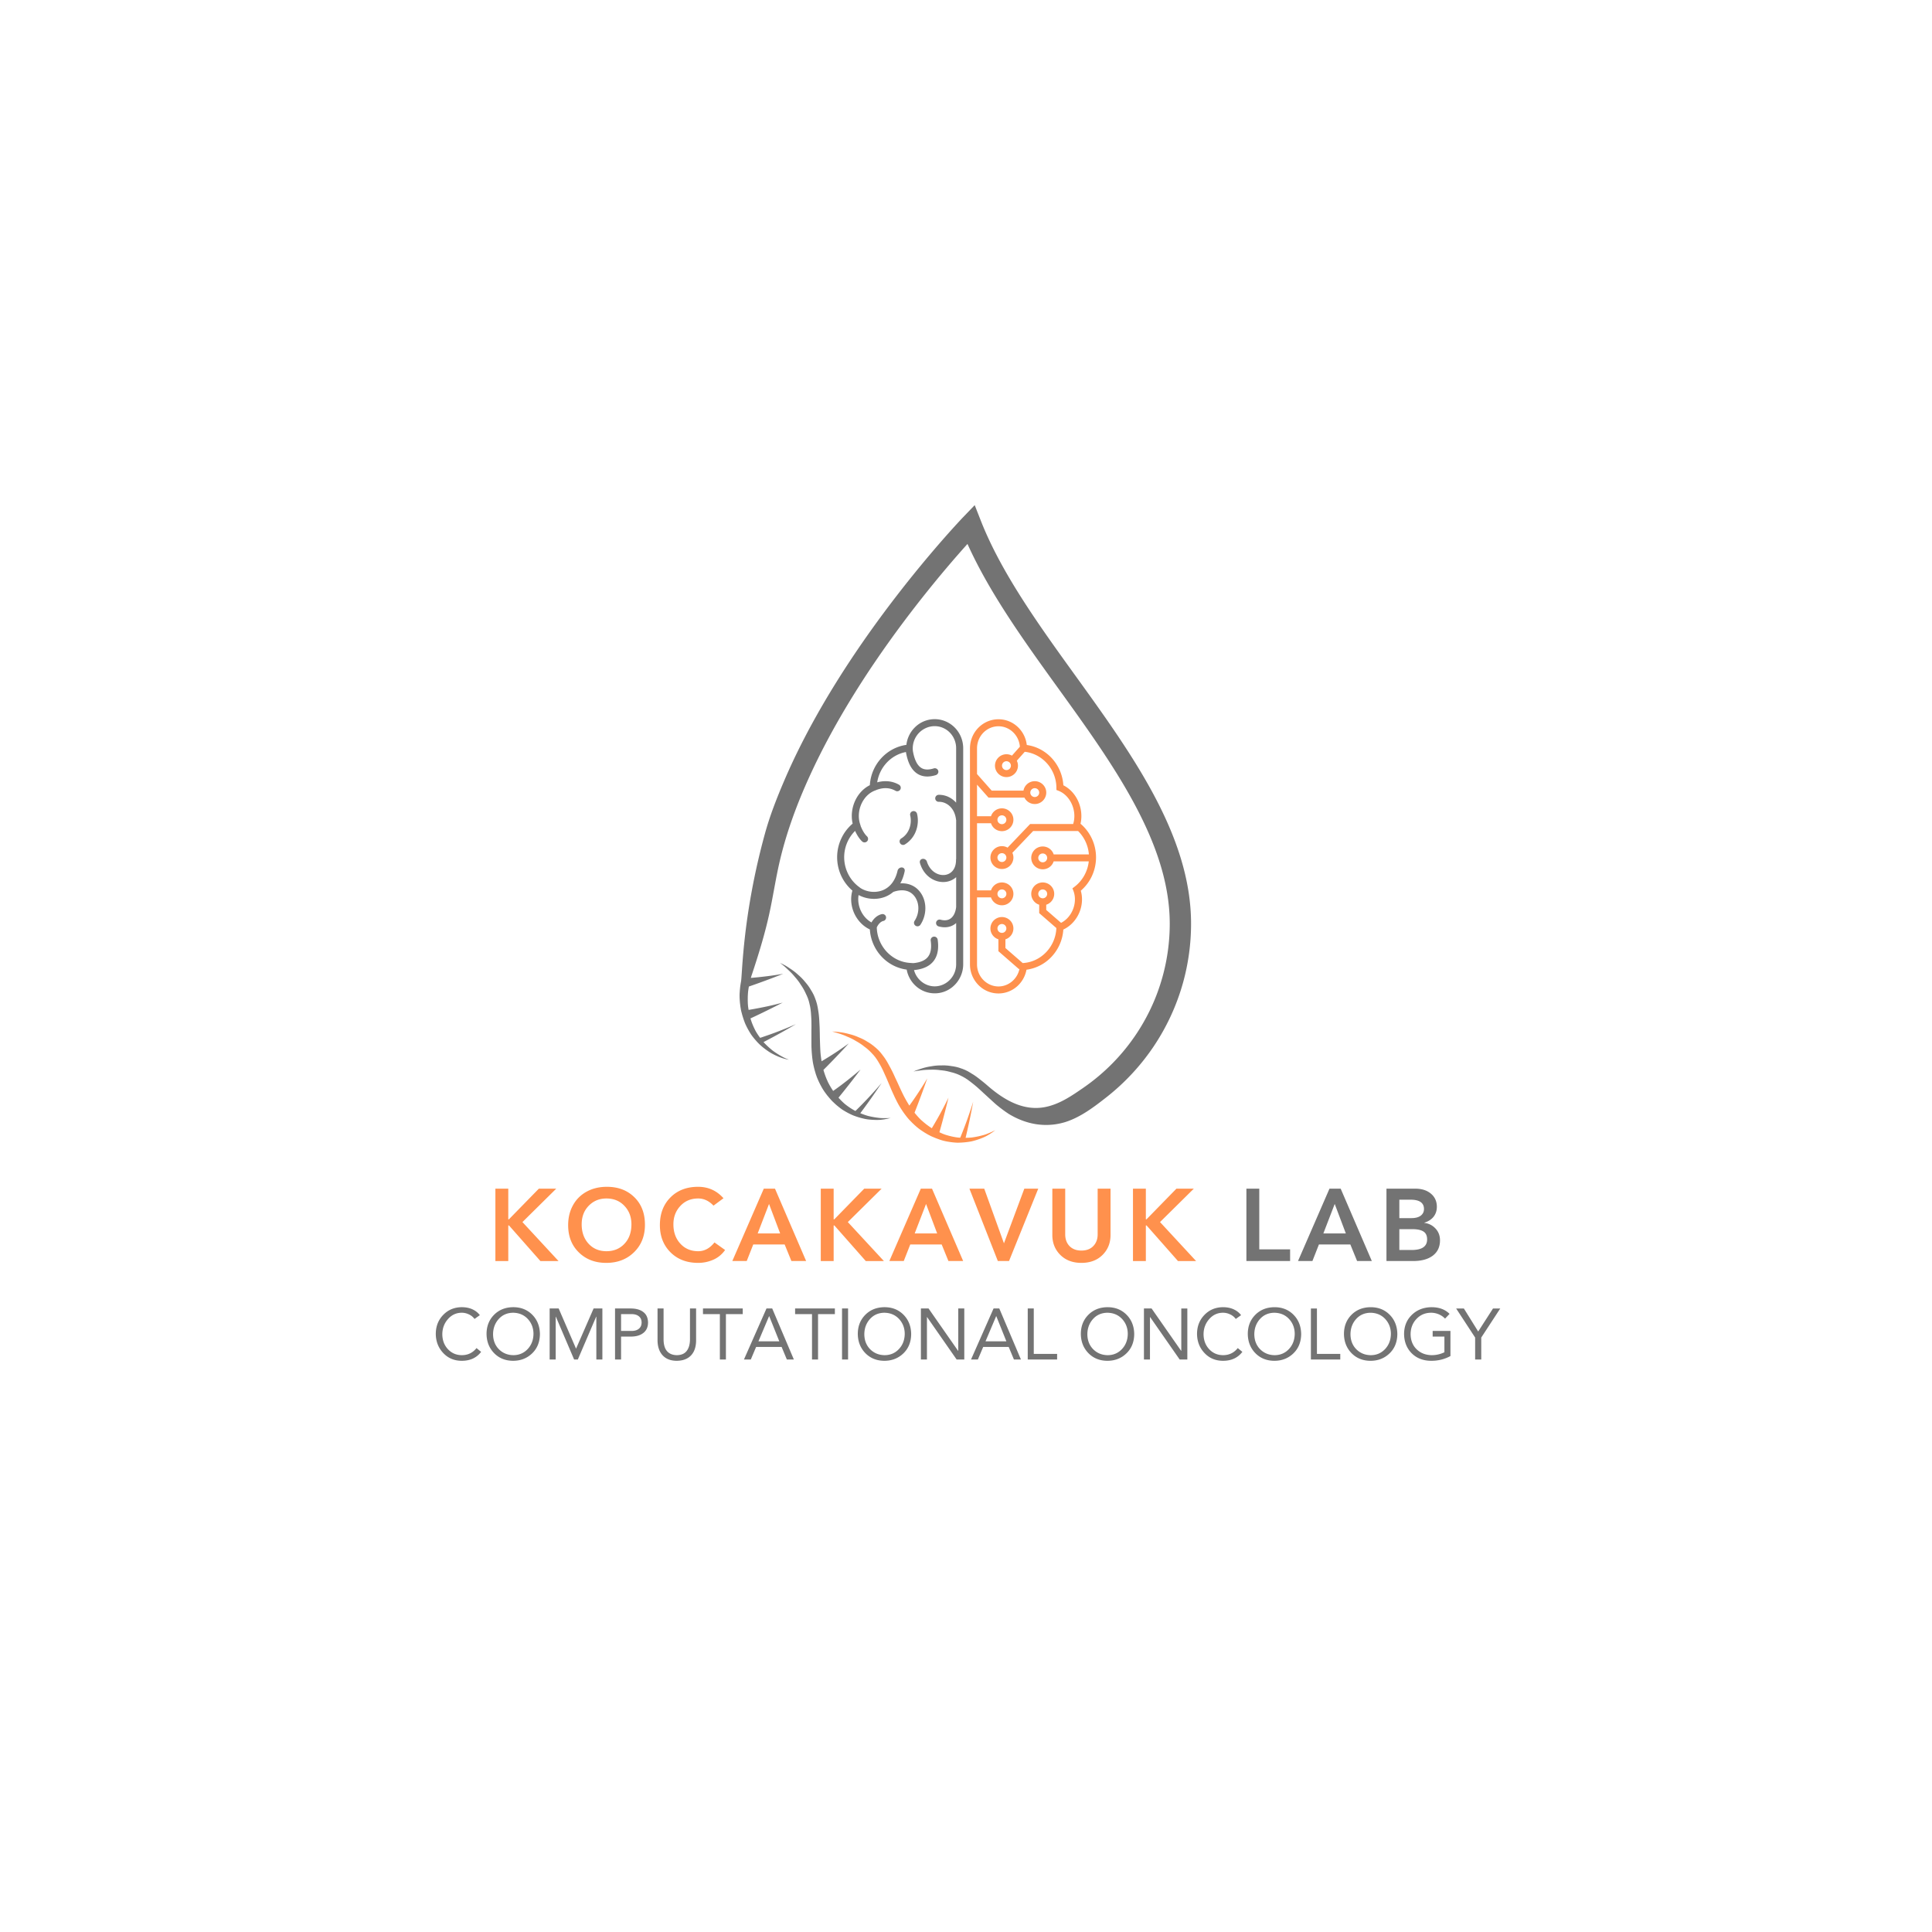 <svg xmlns="http://www.w3.org/2000/svg" width="500" height="500" fill="none" viewBox="0 0 500 500">
  <path fill="#737373" d="M229.802 289.365c-.448.02-1.099.026-1.937-.016a22.18 22.18 0 0 1-2.974-.49c-.365-.078-.724-.203-1.099-.328-.375-.13-.756-.271-1.146-.432 0 0 1.443-1.922 2.818-3.88 1.38-1.953 2.692-3.933 2.692-3.933s-.396.464-1 1.157a113.248 113.248 0 0 1-4.661 4.979c-.334.333-.615.609-.807.802l-.308.302c-.041-.026-.083-.042-.12-.068a17.3 17.3 0 0 1-1.859-1.172c-.302-.223-.609-.447-.901-.703a20.439 20.439 0 0 1-.844-.802l-.067-.067c.026.031 0 0 0 .005l-.026-.031-.105-.115-.213-.229-.245-.261s1.474-1.797 2.901-3.625c1.432-1.823 2.818-3.677 2.818-3.677s-.422.365-1.063.907c-.646.536-1.515 1.244-2.406 1.947-.443.344-.891.693-1.318 1.016a74.38 74.38 0 0 1-1.161.859c-.682.495-1.151.823-1.151.823a10.786 10.786 0 0 0-.261-.395l-.171-.261c-.053-.083-.105-.177-.157-.266a29.695 29.695 0 0 1-.317-.531c-.099-.182-.193-.364-.292-.547l-.073-.135c-.036-.073-.073-.141-.073-.141l-.125-.291c-.083-.193-.172-.386-.255-.578a28.179 28.179 0 0 0-.229-.584 26.014 26.014 0 0 1-.563-1.708s1.688-1.682 3.323-3.401c1.646-1.714 3.245-3.459 3.245-3.459s-1.693 1.23-3.469 2.396a97.882 97.882 0 0 1-3.578 2.224c-.052-.328-.104-.651-.146-.974a20.303 20.303 0 0 1-.14-1.26 47.125 47.125 0 0 1-.073-1.287c-.037-.864-.063-1.724-.089-2.572-.01-.86-.026-1.73-.052-2.568a49.571 49.571 0 0 0-.062-1.25c-.021-.412-.037-.839-.073-1.25a20.414 20.414 0 0 0-.308-2.386c-.052-.395-.14-.776-.224-1.145-.036-.188-.099-.37-.151-.553-.052-.177-.099-.359-.166-.531-.063-.166-.136-.333-.188-.51a2.01 2.01 0 0 0-.099-.255c-.036-.084-.073-.167-.104-.25l-.104-.245-.063-.146-.052-.104c-.078-.146-.151-.287-.229-.427l-.052-.11-.068-.109-.13-.219-.13-.213c-.047-.073-.083-.146-.13-.214-.172-.276-.328-.552-.516-.802-.094-.125-.182-.25-.271-.375-.099-.12-.192-.24-.286-.354a6.531 6.531 0 0 0-.287-.344c-.093-.114-.187-.224-.281-.338-.734-.881-1.562-1.573-2.281-2.193-.735-.599-1.469-1.052-2.042-1.438-.297-.177-.562-.343-.807-.468s-.448-.245-.625-.323c-.349-.167-.537-.25-.537-.25s.162.12.464.349c.151.109.323.26.531.432.209.161.427.375.682.599l.381.365c.14.125.281.26.427.401.291.276.593.583.901.927.151.166.302.349.453.531.156.187.323.37.484.568.318.395.636.817.933 1.281.072.12.145.234.224.349.083.114.161.234.234.354.078.12.156.24.229.365l.219.38c.146.255.276.531.411.802.037.068.063.135.094.203.026.073.063.141.094.208.031.068.068.136.099.198l.052.104.047.115c.062.151.13.307.192.458l.053.115c-.016-.031-.006 0-.006-.005l.006.015.01.026.016.063.078.219.078.224c.026.078.052.156.073.234.041.156.078.318.12.479.046.156.072.323.114.484.031.162.083.323.109.49.053.339.12.677.152 1.037.046.354.072.718.093 1.093.011.188.026.375.037.558l.031.567a21.157 21.157 0 0 1 .026 1.162c.005.198.01.396.005.593v.61c-.01.411-.01.812-.01 1.229v2.531c.005.433 0 .875.021 1.308.041.869.104 1.765.213 2.671.057.448.115.912.203 1.355.089.448.188.89.302 1.338.063.224.115.448.183.672.067.224.135.448.198.672.067.219.156.443.229.661.078.23.161.438.26.651.354.86.792 1.698 1.266 2.511l.187.302c.063.099.125.193.193.292.063.093.125.192.198.286l.203.281c.141.188.276.375.417.558.151.177.297.354.442.531.073.088.146.177.224.265l.235.266c.156.172.307.349.474.51.161.157.317.297.474.448l.234.219.12.11.031.026.042.041.067.058c.339.291.688.572 1.042.843.172.13.349.266.531.386.183.114.36.229.547.338.729.438 1.464.818 2.183 1.125a18.89 18.89 0 0 0 2.125.703c.682.177 1.322.323 1.942.386 1.235.135 2.282.14 3.125.088.427-.057.802-.088 1.12-.156.323-.057.594-.104.807-.156.427-.11.651-.162.651-.162l-.682.032Z"/>
  <path fill="#FF914D" d="M256.964 292.792c-.401.198-1 .453-1.787.755a9.025 9.025 0 0 1-.625.198c-.224.062-.453.125-.698.182a18.24 18.24 0 0 1-1.599.339c-.177.031-.364.062-.557.088-.094.016-.188.026-.287.037-.093.01-.192.015-.291.026-.391.026-.802.047-1.224.047 0 0 .562-2.334 1.052-4.667.25-1.172.474-2.339.646-3.224.161-.886.271-1.479.271-1.479s-.183.599-.464 1.484c-.286.87-.682 2.037-1.099 3.203a128.37 128.37 0 0 1-1.208 3.198c-.344.875-.584 1.453-.584 1.453-.046 0-.093-.005-.14-.005a8.317 8.317 0 0 1-1.073-.12c-.365-.062-.729-.13-1.094-.218-.37-.084-.739-.178-1.109-.292a9.12 9.12 0 0 1-1.099-.38l-.068-.026-.016-.006c.037.016 0-.005 0 0l-.036-.015-.141-.063c-.093-.047-.192-.088-.286-.13-.109-.047-.219-.099-.328-.146 0 0 .64-2.234 1.219-4.479.296-1.114.578-2.239.786-3.078l.339-1.406s-.063.125-.167.349c-.109.213-.266.526-.448.896-.38.75-.891 1.739-1.432 2.729-1.073 1.979-2.266 3.942-2.266 3.942-.13-.088-.26-.171-.396-.26l-.26-.177c-.084-.057-.167-.12-.25-.182-.167-.125-.334-.245-.505-.37-.157-.13-.323-.261-.485-.391l-.239-.198-.235-.208a28.775 28.775 0 0 1-.468-.412 17.05 17.05 0 0 1-.443-.447 26.594 26.594 0 0 1-1.193-1.365s.875-2.208 1.698-4.432c.828-2.219 1.599-4.453 1.599-4.453s-1.057 1.786-2.224 3.552c-.578.88-1.177 1.76-1.641 2.416-.229.328-.421.589-.557.782-.135.182-.213.291-.213.291a26.29 26.29 0 0 1-.516-.849 29.897 29.897 0 0 1-1.214-2.245c-.38-.77-.739-1.567-1.099-2.348-.171-.391-.354-.777-.536-1.162l-.271-.568-.265-.588a33.62 33.62 0 0 0-1.115-2.24c-.094-.182-.198-.349-.292-.536-.099-.183-.198-.36-.297-.537a15.433 15.433 0 0 0-.625-1.021c-.208-.328-.448-.635-.677-.937-.109-.156-.229-.302-.349-.453-.114-.146-.229-.297-.359-.432l-.37-.401a3.005 3.005 0 0 0-.198-.193l-.198-.177-.192-.183-.115-.104-.099-.073c-.12-.104-.245-.208-.37-.312l-.088-.083-.104-.073-.204-.157-.203-.151a4.49 4.49 0 0 0-.203-.146c-.271-.177-.526-.359-.807-.505-.136-.078-.261-.166-.391-.25a10.916 10.916 0 0 1-.396-.224c-.26-.151-.531-.276-.791-.401-.261-.12-.526-.229-.781-.333-.25-.115-.5-.219-.75-.313-.495-.187-.98-.338-1.443-.458-.24-.057-.459-.12-.672-.177a18.31 18.31 0 0 0-1.771-.349c-.354-.042-.672-.083-.937-.109-.276-.021-.506-.052-.698-.058-.38-.026-.584-.031-.584-.031l.558.151c.177.042.396.12.646.198.255.078.552.167.88.271.323.109.672.234 1.047.38.375.151.76.333 1.187.505.427.188.859.396 1.302.641.224.125.443.26.672.396.234.125.464.265.698.411.229.156.474.297.698.469.12.083.234.167.354.255.109.089.224.182.344.276.239.167.469.36.708.547.057.047.115.099.167.146l.172.156.166.151.084.078.088.084c.115.12.235.239.354.359l.089.089c-.026-.026 0 0-.005-.006l.01.016.021.021.036.047c.053.057.11.114.162.172l.161.172c.058.057.115.114.162.177.099.125.203.25.307.38.109.125.198.265.297.401.094.14.198.271.292.422.182.291.369.593.541.901.37.604.703 1.265 1.032 1.958.078.177.161.354.239.531.078.177.162.36.24.542.083.177.166.354.245.536.078.183.161.365.239.547.318.756.641 1.526.969 2.297.161.406.338.776.51 1.172.183.391.36.781.542 1.177a44.835 44.835 0 0 0 .917 1.807c.109.198.224.386.338.579.464.77.974 1.536 1.542 2.276.14.182.281.369.427.552.151.182.302.349.453.526.151.177.323.338.484.505.162.167.318.339.495.5.667.646 1.396 1.281 2.162 1.797.198.13.39.26.588.39.099.063.193.131.292.188.104.057.203.12.302.182l.604.354c.208.105.412.214.62.323.104.052.203.099.307.146.11.047.219.094.323.136.214.093.427.182.641.27.213.089.411.157.614.23.099.041.203.078.302.109l.151.057.042.016.037.01.02.011.079.026c.864.297 1.729.463 2.572.583a17.84 17.84 0 0 0 1.86.177c.198.005.396-.005.594-.01a20.565 20.565 0 0 0 2.224-.193c.348-.052.687-.099 1.01-.177.318-.078.63-.161.922-.25.594-.177 1.13-.365 1.614-.563.48-.192.912-.385 1.287-.593.37-.214.703-.396.974-.584.271-.177.5-.323.677-.458.349-.266.536-.401.536-.401s-.213.099-.619.292Z"/>
  <path fill="#737373" d="M278.391 174.969c-9.459-13.104-19.24-26.656-24.563-40.235l-1.573-4.005-2.979 3.099c-.141.146-13.875 14.479-27.411 34.396-7.969 11.734-14.323 23.094-18.891 33.771-1.911 4.474-3.708 9.021-5 13.719-5.797 21.067-5.844 36.281-6.193 38.281-.041.224-.083.453-.12.682-.031.229-.067.464-.098.693-.032.229-.047.469-.073.703-.021.234-.042.469-.052.703-.079.953-.016 1.896.067 2.833l.089.709c.015.114.026.229.047.349l.062.349c.016.119.037.234.057.349.021.114.047.229.073.338.063.229.12.453.177.677.032.11.063.224.094.339.031.109.068.219.104.333.068.229.141.453.209.672.073.224.146.417.224.625l.109.307s.016.037.031.078l.032.073.015.037.016.041.005.016.036.078a20.9 20.9 0 0 0 1.25 2.349c.115.182.224.37.349.537a18.03 18.03 0 0 0 1.157 1.437c1.031 1.203 2.182 2.089 3.203 2.781.51.355 1.021.625 1.495.865a18.4 18.4 0 0 0 1.302.588c.401.146.75.287 1.062.375.318.089.589.167.807.209.433.094.667.14.667.14s-.224-.093-.641-.27c-.208-.089-.468-.193-.755-.344a33.31 33.31 0 0 1-.979-.542 25.011 25.011 0 0 1-1.182-.75c-.209-.14-.427-.297-.646-.458a21.818 21.818 0 0 1-2.38-2.203s2.146-1.11 4.245-2.271a177.539 177.539 0 0 0 4.151-2.37s-.563.245-1.417.604c-.849.36-2 .828-3.167 1.276-1.166.453-2.323.86-3.208 1.162-.88.307-1.474.5-1.474.5a16.41 16.41 0 0 1-.708-1.011c-.198-.312-.401-.625-.568-.968a18.565 18.565 0 0 1-.932-2.136l-.032-.088c.011.036 0 0 0 .005l-.01-.042-.052-.146c-.031-.099-.063-.198-.094-.302a3.505 3.505 0 0 1-.109-.338s.526-.245 1.312-.615c.792-.375 1.839-.875 2.88-1.39 2.089-1.021 4.146-2.084 4.146-2.084s-.541.141-1.359.349-1.922.474-3.016.698c-1.093.229-2.203.443-3.047.594-.833.151-1.401.245-1.401.245-.02-.162-.046-.313-.073-.474l-.046-.302c-.016-.11-.021-.209-.032-.313l-.047-.63-.015-.63-.005-.318.005-.313c0-.213 0-.421.01-.635.011-.203.021-.411.037-.625.036-.594.135-1.208.239-1.807 0 0 2.24-.771 4.459-1.599 1.104-.406 2.208-.828 3.041-1.156.828-.323 1.381-.542 1.381-.542s-.131.021-.355.062c-.229.037-.552.094-.942.157-.771.119-1.802.276-2.849.401-2.084.27-4.219.442-4.219.442.047-.156.088-.312.135-.468.047-.162.099-.318.157-.48 1.656-4.994 3.218-10.031 4.369-15.171.974-4.339 1.625-8.74 2.584-13.084 1.765-7.958 4.604-15.656 7.989-23.057 3.323-7.271 7.193-14.287 11.407-21.078a230.3 230.3 0 0 1 5.416-8.339c9.615-14.166 19.328-25.442 24.005-30.635 5.771 12.818 14.787 25.312 23.532 37.432 14.166 19.63 28.812 39.927 28.812 60.839a51.5 51.5 0 0 1-3.958 19.802 51.765 51.765 0 0 1-10.849 16.328 52.393 52.393 0 0 1-7.505 6.312c-2.974 2.052-5.974 4.136-9.563 4.943-5.901 1.328-11.078-1.792-15.396-5.568-.63-.557-1.265-1.052-1.916-1.567-.646-.506-1.287-.985-1.953-1.37-.162-.104-.323-.208-.49-.307-.167-.099-.333-.198-.495-.292-.166-.099-.333-.177-.5-.26-.172-.084-.328-.172-.5-.23a20.702 20.702 0 0 1-.5-.203 1.683 1.683 0 0 0-.255-.083 4.154 4.154 0 0 1-.25-.089c-.083-.031-.167-.057-.25-.088l-.141-.052-.114-.032a33.965 33.965 0 0 1-.464-.125l-.114-.026-.125-.031-.245-.047c-.078-.015-.162-.031-.245-.052-.078-.015-.156-.031-.234-.041a50.955 50.955 0 0 1-.469-.063 4.894 4.894 0 0 0-.464-.068c-.151-.02-.302-.041-.448-.057l-.447-.031c-.292-.026-.584-.021-.87-.021-.141 0-.281.01-.422.01-.136-.005-.276 0-.412 0-.27.006-.531.021-.791.042-.521.042-1.016.125-1.479.203-.922.141-1.73.354-2.396.568-.334.12-.625.193-.875.292-.255.088-.474.161-.646.234a17.14 17.14 0 0 1-.537.224s.193-.031.558-.099c.177-.037.401-.063.661-.099.13-.016.266-.036.417-.047.151-.026.307-.047.474-.073a19.03 19.03 0 0 1 2.359-.14 14.651 14.651 0 0 1 2.183.088l.39.047c.136.016.266.026.401.042.266.041.542.062.818.119l.417.079c.14.031.281.067.421.099.282.062.563.161.855.223.073.011.145.032.213.058.073.015.141.041.214.062.067.016.14.042.208.063l.109.031.115.042c.151.052.307.109.464.166l.119.042c-.036-.01-.005 0-.005 0l.011.005.026.011.057.026.213.093.214.099c.073.032.146.058.219.099.14.084.281.146.427.219.146.063.286.151.432.229.141.089.287.157.432.25.282.193.573.365.86.589.286.203.573.437.864.661.287.219.573.453.865.693l.432.37.438.39c.146.125.291.261.437.396.151.136.297.276.448.412.146.14.292.281.443.411.146.136.297.271.448.412.302.276.609.557.911.838.313.281.63.568.943.86.318.286.646.593.974.864a35.468 35.468 0 0 0 2.099 1.62c.37.266.745.521 1.13.771.385.229.781.453 1.188.666.203.105.401.209.609.308 2.146 1.021 4.391 1.672 6.766 1.812a16.77 16.77 0 0 0 6.114-.75c3.896-1.25 7.328-3.87 10.511-6.364a57.554 57.554 0 0 0 12.213-13.115 57.108 57.108 0 0 0 7.615-16.458 57.004 57.004 0 0 0 2.104-15.375c0-22.698-15.177-43.729-29.854-64.073Z"/>
  <path fill="#737373" d="M249.151 192.276c-.646-3.568-3.693-6.156-7.25-6.156a7.242 7.242 0 0 0-5.203 2.193 7.568 7.568 0 0 0-2.125 4.458c-2.458.349-4.729 1.542-6.458 3.401a11.316 11.316 0 0 0-3 7.031c-1.198.589-2.245 1.521-3.063 2.714-1.437 2.109-1.948 4.823-1.385 7.234-2.526 2.13-4.016 5.333-4.016 8.698 0 1.786.422 3.562 1.214 5.141a11.24 11.24 0 0 0 2.734 3.494c-.901 3.099.156 6.657 2.687 8.86.563.489 1.178.89 1.829 1.192a11.316 11.316 0 0 0 3.015 7.006c1.745 1.875 4.037 3.062 6.521 3.39a7.566 7.566 0 0 0 2.24 4.136 7.27 7.27 0 0 0 5.01 2.005 7.19 7.19 0 0 0 4.448-1.526 7.593 7.593 0 0 0 2.615-3.844 7.581 7.581 0 0 0 .312-2.167v-55.885c0-.463-.042-.927-.125-1.375Zm-1.698 15.458a6.456 6.456 0 0 0-1.094-.968 5.73 5.73 0 0 0-3.442-1.068.912.912 0 0 0-.854 1.13.91.91 0 0 0 .911.682c.797-.02 1.615.23 2.339.735 1.197.838 1.947 2.25 2.119 3.979h.021v10.047a.797.797 0 0 0-.031.224c.01 2.588-1.412 3.734-2.839 3.932-1.781.25-3.911-.896-4.713-3.479-.12-.38-.542-.688-.943-.688-.63 0-1.016.495-.838 1.099 1.057 3.625 4.156 5.224 6.744 4.86a4.95 4.95 0 0 0 2.62-1.209v7.693c-.146 1.453-.729 2.589-1.599 3.11-.661.395-1.479.463-2.443.203a.918.918 0 0 0-1.088.52.902.902 0 0 0 .599 1.219c1.802.49 3.083.084 3.875-.39.234-.141.453-.308.656-.49v10.661c0 .568-.083 1.125-.239 1.662-.704 2.396-2.886 4.068-5.313 4.068-2.521 0-4.703-1.782-5.354-4.209 2.338-.213 4.052-1.01 5.088-2.369 1.016-1.334 1.365-3.172 1.037-5.49a.925.925 0 0 0-1.057-.792.907.907 0 0 0-.75 1.016c.265 1.828.036 3.229-.683 4.172-.718.948-2.021 1.51-3.859 1.666v-.005l-.807-.052c-4.719-.302-8.48-4.323-8.605-9.182.402-.901 1.068-1.542 1.704-1.677a.889.889 0 0 0 .671-.656c.172-.657-.421-1.256-1.088-1.105-1.037.23-2.005 1-2.662 2.136a5.95 5.95 0 0 1-1.052-.74c-1.802-1.562-2.666-4.083-2.281-6.344a8.568 8.568 0 0 0 3.99.99 7.99 7.99 0 0 0 2.687-.458 7.584 7.584 0 0 0 2.302-1.334c2.407-.854 4.438-.401 5.594 1.261 1.24 1.771 1.172 4.317-.078 6.219a.91.91 0 0 0 .01 1.036.913.913 0 0 0 1.495-.021c1.656-2.505 1.729-5.896.073-8.265-1.213-1.74-3.094-2.584-5.281-2.448.484-.855.88-1.896 1.14-3.167.105-.526-.255-.958-.791-.958-.474 0-.943.369-1.047.823-.583 2.604-1.995 4.416-4.037 5.151-1.807.645-3.921.39-5.546-.625l-.5-.381c-2.344-1.776-3.74-4.619-3.74-7.609a9.617 9.617 0 0 1 2.823-6.813c.526 1.157 1.125 2.063 1.812 2.719a.917.917 0 0 0 1.329-.057v-.005a.908.908 0 0 0-.063-1.25c-.578-.552-1.099-1.38-1.557-2.474a1.017 1.017 0 0 0-.073-.13l.021-.016-.193-.615c-.646-2.031-.266-4.437.99-6.281.734-1.073 1.692-1.864 2.776-2.292l.567-.224v-.005c1.771-.651 3.422-.562 4.839.245a.928.928 0 0 0 1.193-.234.91.91 0 0 0-.282-1.334c-1.677-.958-3.614-1.166-5.635-.614.599-3.943 3.604-7.125 7.432-7.844.511 2.964 1.563 4.849 3.208 5.76.688.381 1.469.573 2.329.573.677 0 1.411-.119 2.192-.359.506-.156.792-.693.615-1.188a.928.928 0 0 0-1.136-.552c-1.276.401-2.322.381-3.114-.057-1.099-.609-1.865-2.073-2.276-4.359l-.005-.016c-.308-2.406.911-4.776 3.083-5.88a5.606 5.606 0 0 1 2.547-.62c2.677 0 4.969 1.964 5.458 4.667.063.349.094.703.094 1.057v14.083h.005Zm-10.13 2.849c.375 1.485.26 3.157-.339 4.636a6.905 6.905 0 0 1-2.796 3.317.896.896 0 0 1-1.292-.411l-.016-.031a.893.893 0 0 1 .37-1.11c1.135-.692 1.734-1.677 2.042-2.442a5.853 5.853 0 0 0 .265-3.521.898.898 0 0 1 .526-1.042c.511-.213 1.105.068 1.24.604Z"/>
  <path fill="#FF914D" d="M279.635 213.182c.563-2.411.053-5.125-1.385-7.234-.812-1.193-1.865-2.125-3.057-2.719a11.37 11.37 0 0 0-3-7.026c-1.735-1.864-4-3.052-6.464-3.401a7.561 7.561 0 0 0-2.12-4.458c-1.395-1.417-3.239-2.198-5.208-2.198-3.552 0-6.604 2.594-7.25 6.156a8.159 8.159 0 0 0-.125 1.38v55.886a7.608 7.608 0 0 0 2.927 6.01 7.222 7.222 0 0 0 4.448 1.526c1.87 0 3.646-.713 5.016-2.01a7.578 7.578 0 0 0 2.234-4.13 10.889 10.889 0 0 0 6.521-3.391 11.332 11.332 0 0 0 3.016-7.005 8.153 8.153 0 0 0 1.833-1.198c2.526-2.198 3.583-5.755 2.687-8.854a11.258 11.258 0 0 0 2.73-3.495 11.477 11.477 0 0 0 1.213-5.141c0-3.364-1.49-6.567-4.016-8.698Zm-11.135 6.209a2.945 2.945 0 0 0-1.286 3.979 2.98 2.98 0 0 0 4.005 1.276 2.94 2.94 0 0 0 1.469-1.724h9.083c-.281 2.599-1.615 5-3.682 6.568l-.542.411.245.63c.963 2.5.135 5.646-1.974 7.479-.38.329-.787.605-1.214.823l-3.838-3.338v-1.354a2.953 2.953 0 0 0 1.739-4.162 2.988 2.988 0 0 0-4.005-1.276 2.945 2.945 0 0 0-1.286 3.979 2.958 2.958 0 0 0 1.729 1.459v2.172l4.442 3.864c-.187 4.802-3.921 8.755-8.599 9.057l-.114.006-4.469-3.891v-2.255c.156-.052.302-.11.453-.183a2.953 2.953 0 0 0 1.287-3.979 2.988 2.988 0 0 0-4.005-1.276c-.709.36-1.23.969-1.474 1.724-.24.75-.178 1.552.187 2.25a2.953 2.953 0 0 0 1.734 1.459v3.078l5.344 4.656.12-.135c-.51 2.63-2.792 4.604-5.443 4.604-2.427 0-4.614-1.672-5.317-4.063a5.926 5.926 0 0 1-.235-1.661v-17.334h3.61a2.972 2.972 0 0 0 2.838 2.052c.458 0 .922-.104 1.354-.328a2.942 2.942 0 0 0 1.287-3.974c-.75-1.453-2.547-2.02-4.005-1.281a2.959 2.959 0 0 0-1.469 1.724h-3.615v-17.375h3.615c.047.151.109.302.182.448a2.95 2.95 0 0 0 1.734 1.464c.303.093.61.14.917.14.464 0 .927-.109 1.354-.328a2.95 2.95 0 0 0 1.287-3.979 2.988 2.988 0 0 0-4.005-1.276 2.944 2.944 0 0 0-1.469 1.724h-3.615v-8.182l2.969 3.359h9.302a2.985 2.985 0 0 0 2.672 1.661 2.97 2.97 0 0 0 2.974-2.958c0-1.625-1.333-2.953-2.974-2.953a2.972 2.972 0 0 0-2.927 2.437h-8.224l-3.792-4.286v-6.641c0-.354.031-.713.094-1.057.49-2.708 2.786-4.667 5.458-4.667 2.907 0 5.318 2.339 5.537 5.287l-2.052 2.312a2.969 2.969 0 0 0-1.417-.359 2.97 2.97 0 0 0-2.974 2.958c0 1.63 1.333 2.953 2.974 2.953 1.641 0 2.974-1.328 2.974-2.953 0-.458-.104-.896-.297-1.281l2.052-2.312c4.568.505 8.136 4.5 8.193 9.27l.005.61.568.224c1.083.427 2.041 1.218 2.776 2.297 1.255 1.838 1.635 4.244.989 6.281l-.005.01h-11.135l-5.834 6.115a2.96 2.96 0 0 0-1.463-.386c-1.641 0-2.974 1.329-2.974 2.954a2.97 2.97 0 0 0 2.974 2.958 2.97 2.97 0 0 0 2.974-2.958c0-.438-.099-.855-.271-1.23l5.375-5.64h11.635a9.59 9.59 0 0 1 2.792 6.047h-9.109a3.698 3.698 0 0 0-.188-.448 2.99 2.99 0 0 0-4.005-1.276Zm2.453 2.979a1.152 1.152 0 0 1-2.12.172 1.145 1.145 0 0 1 1.021-1.667c.417 0 .823.224 1.026.62.141.276.167.583.073.875Zm-.568 9.979a1.152 1.152 0 0 1-1.552-.495 1.143 1.143 0 0 1 1.021-1.666c.417 0 .823.223 1.026.619a1.141 1.141 0 0 1-.495 1.542Zm-10.562 8.953a1.162 1.162 0 0 1-1.552-.495 1.135 1.135 0 0 1-.073-.875c.094-.291.297-.531.568-.666.172-.089.349-.131.526-.131.416 0 .823.23 1.026.625.291.563.067 1.25-.495 1.542Zm-1.057-10.989a1.19 1.19 0 0 1 .526-.125 1.14 1.14 0 0 1 .526 2.161 1.154 1.154 0 0 1-1.552-.495 1.148 1.148 0 0 1 .5-1.541Zm0-19.183c.172-.083.349-.125.526-.125.416 0 .823.224 1.026.62a1.14 1.14 0 0 1-.5 1.542c-.271.14-.584.166-.875.073a1.145 1.145 0 0 1-.677-.568 1.148 1.148 0 0 1 .5-1.542Zm7.875-6.005c0-.63.515-1.146 1.151-1.146.635 0 1.156.516 1.156 1.146 0 .63-.521 1.146-1.156 1.146a1.15 1.15 0 0 1-1.151-1.146Zm-5.021-6.969c0 .63-.516 1.141-1.151 1.141a1.146 1.146 0 0 1-1.151-1.141 1.15 1.15 0 0 1 2.302 0Zm-1.172 23.787c0 .63-.521 1.14-1.151 1.14a1.15 1.15 0 0 1-1.156-1.14c0-.636.52-1.146 1.156-1.146.63 0 1.151.51 1.151 1.146Zm-128.907 85.68v7.938h.166l7.75-7.938h4.5l-8.75 8.646 9.334 10.084h-4.688l-8.125-9.209h-.187v9.209h-3.334v-18.73h3.334Zm35.371 9.334c0 2.916-.948 5.291-2.834 7.125-1.875 1.833-4.271 2.75-7.187 2.75-2.875 0-5.24-.901-7.084-2.709-1.849-1.802-2.77-4.156-2.77-7.062 0-1.901.406-3.604 1.229-5.104.817-1.511 1.989-2.693 3.521-3.542 1.526-.844 3.281-1.271 5.27-1.271 2.917 0 5.282.896 7.105 2.688 1.833 1.781 2.75 4.156 2.75 7.125Zm-16.375-.104c0 2.031.588 3.698 1.77 5 1.193 1.307 2.74 1.958 4.646 1.958 1.886 0 3.438-.635 4.646-1.917 1.208-1.276 1.813-2.958 1.813-5.041 0-1.917-.605-3.506-1.813-4.771-1.198-1.276-2.75-1.917-4.667-1.917-1.823 0-3.343.625-4.562 1.875-1.224 1.25-1.833 2.854-1.833 4.813Zm30.137-9.709c2.625 0 4.813.99 6.563 2.959l-2.584 1.916c-1.166-1.234-2.489-1.854-3.958-1.854-1.89 0-3.432.646-4.625 1.938-1.198 1.281-1.792 2.864-1.792 4.75 0 2.031.594 3.698 1.792 5 1.193 1.307 2.735 1.958 4.625 1.958 1.61 0 3.011-.755 4.208-2.271l2.75 1.958c-.807 1.141-1.828 1.98-3.062 2.521a9.663 9.663 0 0 1-3.917.813c-2.948 0-5.333-.917-7.166-2.75-1.823-1.834-2.73-4.172-2.73-7.021 0-2.943.907-5.333 2.73-7.167 1.817-1.833 4.208-2.75 7.166-2.75Zm19.892.479 8.062 18.73h-3.812l-1.75-4.292h-8.125l-1.688 4.292h-3.729l8.146-18.73h2.896Zm-4.479 11.584h5.812l-2.875-7.625-2.937 7.625Zm19.661-11.584v7.938h.167l7.75-7.938h4.5l-8.75 8.646 9.333 10.084h-4.687l-8.125-9.209h-.188v9.209h-3.333v-18.73h3.333Zm25.454 0 8.063 18.73h-3.813l-1.75-4.292h-8.125l-1.687 4.292h-3.729l8.146-18.73h2.895Zm-4.479 11.584h5.813l-2.875-7.625-2.938 7.625Zm17.995-11.584 5.104 14.146 5.271-14.146h3.604l-7.562 18.73h-2.896l-7.354-18.73h3.833Zm20.958 0v11.834c0 1.25.375 2.265 1.125 3.041.76.766 1.781 1.146 3.062 1.146 1.292 0 2.313-.38 3.063-1.146.76-.776 1.145-1.791 1.145-3.041v-11.834h3.334v11.98c0 2.073-.688 3.791-2.063 5.166-1.375 1.375-3.203 2.063-5.479 2.063-2.25 0-4.073-.688-5.458-2.063-1.375-1.375-2.063-3.093-2.063-5.166v-11.98h3.334Zm20.869 0v7.938h.167l7.75-7.938h4.5l-8.75 8.646 9.333 10.084h-4.687l-8.125-9.209h-.188v9.209h-3.333v-18.73h3.333Z"/>
  <path fill="#737373" d="M325.9 307.623v15.709h7.979v3.021h-11.312v-18.73h3.333Zm21.066 0 8.062 18.73h-3.812l-1.75-4.292h-8.125l-1.688 4.292h-3.729l8.146-18.73h2.896Zm-4.48 11.584h5.813l-2.875-7.625-2.938 7.625Zm23.745-11.584c1.709 0 3.068.433 4.084 1.292 1.026.849 1.541 1.99 1.541 3.417 0 .974-.281 1.823-.833 2.541-.557.709-1.365 1.23-2.417 1.563v.042c1.151.14 2.115.625 2.896 1.458.776.823 1.167 1.844 1.167 3.062 0 1.698-.62 3.016-1.854 3.959-1.24.932-2.938 1.396-5.104 1.396h-6.896v-18.73h7.416Zm-.937 7.625c1.01 0 1.802-.208 2.375-.625.568-.427.854-1.005.854-1.729 0-1.609-1.161-2.416-3.479-2.416h-2.896v4.77h3.146Zm.042 8.25c2.666 0 4-.916 4-2.75 0-.958-.323-1.635-.959-2.041-.64-.401-1.594-.604-2.854-.604h-3.375v5.395h3.188Zm-245.823 14.801c1.026 0 1.937.182 2.729.542.802.364 1.448.87 1.937 1.521l-1.375.979a3.692 3.692 0 0 0-1.479-1.188 4.19 4.19 0 0 0-1.812-.416c-1.417 0-2.605.541-3.563 1.625-.958 1.072-1.453 2.364-1.479 3.875 0 1.572.479 2.875 1.437 3.916.959 1.031 2.157 1.552 3.605 1.563 1.567 0 2.838-.61 3.812-1.834l1.188.98c-1.167 1.541-2.834 2.312-5 2.312-1.933 0-3.532-.667-4.792-2-1.266-1.333-1.912-2.979-1.938-4.937 0-1.969.636-3.615 1.917-4.938 1.276-1.318 2.88-1.984 4.813-2Zm13.321 0c1.984 0 3.625.656 4.917 1.958 1.291 1.308 1.948 2.969 1.979 4.98-.016 2.057-.682 3.724-2 5-1.323 1.281-2.953 1.921-4.896 1.937-2 0-3.646-.651-4.937-1.958-1.292-1.318-1.954-2.979-1.98-4.979 0-2 .646-3.651 1.938-4.959 1.292-1.302 2.948-1.963 4.979-1.979Zm-5.229 6.938c0 1.583.489 2.89 1.479 3.916 1 1.016 2.25 1.537 3.75 1.563 1.484 0 2.719-.521 3.708-1.563.985-1.041 1.49-2.344 1.521-3.916 0-1.526-.489-2.818-1.458-3.875-.974-1.053-2.24-1.594-3.792-1.625-1.531.015-2.771.552-3.729 1.604-.958 1.057-1.453 2.354-1.479 3.896Zm16.976-6.605 4.479 10.355h.042l4.52-10.355h2.271v13.209h-1.562v-11.084h-.042l-4.75 11.084h-.958l-4.729-11.084h-.042v11.084h-1.563v-13.209h2.334Zm18.588 0c1.427 0 2.531.308 3.312.917.792.599 1.198 1.495 1.229 2.688 0 1.166-.39 2.062-1.166 2.687-.766.625-1.792.953-3.084.979h-2.729v5.938h-1.562v-13.209h4Zm.291 5.813c.792 0 1.417-.188 1.875-.563.469-.385.709-.927.709-1.625 0-.677-.229-1.208-.688-1.583-.458-.385-1.094-.583-1.896-.583h-2.729v4.354h2.729Zm8.272-5.813v7.938c0 1.349.281 2.37.854 3.062.583.698 1.438 1.058 2.563 1.084 1.135-.011 1.984-.365 2.541-1.063.568-.708.86-1.708.875-3v-8.021h1.584v8.23c0 1.682-.438 2.989-1.313 3.916-.875.917-2.104 1.38-3.687 1.396-1.558 0-2.771-.463-3.646-1.396-.875-.942-1.323-2.255-1.334-3.937v-8.209h1.563Zm20.488 0v1.459h-4.354v11.75h-1.563v-11.75h-4.375v-1.459h10.292Zm7.625 0 5.605 13.209h-1.813l-1.354-3.25h-6.604l-1.375 3.25h-1.771l5.833-13.209h1.479Zm-.812 2-2.75 6.5h5.396l-2.604-6.5h-.042Zm17.03-2v1.459h-4.354v11.75h-1.563v-11.75h-4.375v-1.459h10.292Zm3.417 0v13.209h-1.563v-13.209h1.563Zm9.434-.333c1.984 0 3.625.656 4.916 1.958 1.292 1.308 1.948 2.969 1.98 4.98-.016 2.057-.683 3.724-2 5-1.323 1.281-2.954 1.921-4.896 1.937-2 0-3.646-.651-4.938-1.958-1.291-1.318-1.953-2.979-1.979-4.979 0-2 .646-3.651 1.938-4.959 1.291-1.302 2.947-1.963 4.979-1.979Zm-5.229 6.938c0 1.583.489 2.89 1.479 3.916 1 1.016 2.25 1.537 3.75 1.563 1.484 0 2.718-.521 3.708-1.563.984-1.041 1.49-2.344 1.521-3.916 0-1.526-.49-2.818-1.458-3.875-.974-1.053-2.24-1.594-3.792-1.625-1.531.015-2.771.552-3.729 1.604-.959 1.057-1.453 2.354-1.479 3.896Zm16.621-6.605 7.646 10.959h.042v-10.959h1.562v13.209h-1.979l-7.646-10.979h-.041v10.979h-1.563v-13.209h1.979Zm18.307 0 5.604 13.209h-1.813l-1.354-3.25h-6.604l-1.375 3.25H251.3l5.833-13.209h1.48Zm-.813 2-2.75 6.5h5.396l-2.604-6.5h-.042Zm9.738-2v11.75h6.042v1.459h-7.604v-13.209h1.562Zm19.098-.333c1.985 0 3.625.656 4.917 1.958 1.292 1.308 1.948 2.969 1.979 4.98-.016 2.057-.682 3.724-2 5-1.323 1.281-2.953 1.921-4.896 1.937-2 0-3.646-.651-4.937-1.958-1.292-1.318-1.953-2.979-1.979-4.979 0-2 .645-3.651 1.937-4.959 1.292-1.302 2.948-1.963 4.979-1.979Zm-5.229 6.938c0 1.583.49 2.89 1.479 3.916 1 1.016 2.25 1.537 3.75 1.563 1.485 0 2.719-.521 3.709-1.563.984-1.041 1.489-2.344 1.52-3.916 0-1.526-.489-2.818-1.458-3.875-.974-1.053-2.24-1.594-3.792-1.625-1.531.015-2.77.552-3.729 1.604-.958 1.057-1.453 2.354-1.479 3.896Zm16.622-6.605 7.646 10.959h.041v-10.959h1.563v13.209H305.3l-7.646-10.979h-.042v10.979h-1.562v-13.209h1.979Zm18.494-.333c1.026 0 1.937.182 2.729.542.802.364 1.448.87 1.937 1.521l-1.375.979a3.692 3.692 0 0 0-1.479-1.188 4.19 4.19 0 0 0-1.812-.416c-1.417 0-2.605.541-3.563 1.625-.958 1.072-1.453 2.364-1.479 3.875 0 1.572.479 2.875 1.437 3.916.959 1.031 2.157 1.552 3.605 1.563 1.567 0 2.838-.61 3.812-1.834l1.188.98c-1.167 1.541-2.834 2.312-5 2.312-1.933 0-3.532-.667-4.792-2-1.266-1.333-1.912-2.979-1.938-4.937 0-1.969.636-3.615 1.917-4.938 1.276-1.318 2.88-1.984 4.813-2Zm13.321 0c1.984 0 3.625.656 4.917 1.958 1.291 1.308 1.948 2.969 1.979 4.98-.016 2.057-.682 3.724-2 5-1.323 1.281-2.953 1.921-4.896 1.937-2 0-3.646-.651-4.937-1.958-1.292-1.318-1.954-2.979-1.98-4.979 0-2 .646-3.651 1.938-4.959 1.292-1.302 2.948-1.963 4.979-1.979Zm-5.229 6.938c0 1.583.489 2.89 1.479 3.916 1 1.016 2.25 1.537 3.75 1.563 1.484 0 2.719-.521 3.708-1.563.985-1.041 1.49-2.344 1.521-3.916 0-1.526-.489-2.818-1.458-3.875-.974-1.053-2.24-1.594-3.792-1.625-1.531.015-2.771.552-3.729 1.604-.958 1.057-1.453 2.354-1.479 3.896Zm16.205-6.605v11.75h6.042v1.459h-7.604v-13.209h1.562Zm13.911-.333c1.985 0 3.625.656 4.917 1.958 1.292 1.308 1.948 2.969 1.979 4.98-.015 2.057-.682 3.724-2 5-1.323 1.281-2.953 1.921-4.896 1.937-2 0-3.645-.651-4.937-1.958-1.292-1.318-1.953-2.979-1.979-4.979 0-2 .646-3.651 1.937-4.959 1.292-1.302 2.948-1.963 4.979-1.979Zm-5.229 6.938c0 1.583.49 2.89 1.479 3.916 1 1.016 2.25 1.537 3.75 1.563 1.485 0 2.719-.521 3.709-1.563.984-1.041 1.489-2.344 1.521-3.916 0-1.526-.49-2.818-1.459-3.875-.974-1.053-2.239-1.594-3.791-1.625-1.532.015-2.771.552-3.73 1.604-.958 1.057-1.453 2.354-1.479 3.896Zm20.976-6.938c1.959 0 3.511.578 4.667 1.729l-1.167 1.229a4.777 4.777 0 0 0-1.646-1.125 5.066 5.066 0 0 0-1.958-.395c-1.515 0-2.771.531-3.771 1.583-1 1.042-1.515 2.349-1.541 3.917.01 1.625.526 2.937 1.541 3.937 1.026 1 2.334 1.516 3.917 1.542 1.151 0 2.25-.25 3.292-.75v-4.063h-3.042v-1.458h4.604v6.5c-1.515.823-3.161 1.229-4.937 1.229-2.084 0-3.782-.646-5.084-1.937-1.291-1.303-1.953-2.969-1.979-5 .011-2.026.688-3.678 2.021-4.959 1.333-1.291 3.026-1.948 5.083-1.979Zm8.369.333 3.708 5.959 3.834-5.959h1.875l-4.917 7.521v5.688h-1.583v-5.688l-4.917-7.521h2Z"/>
</svg>
